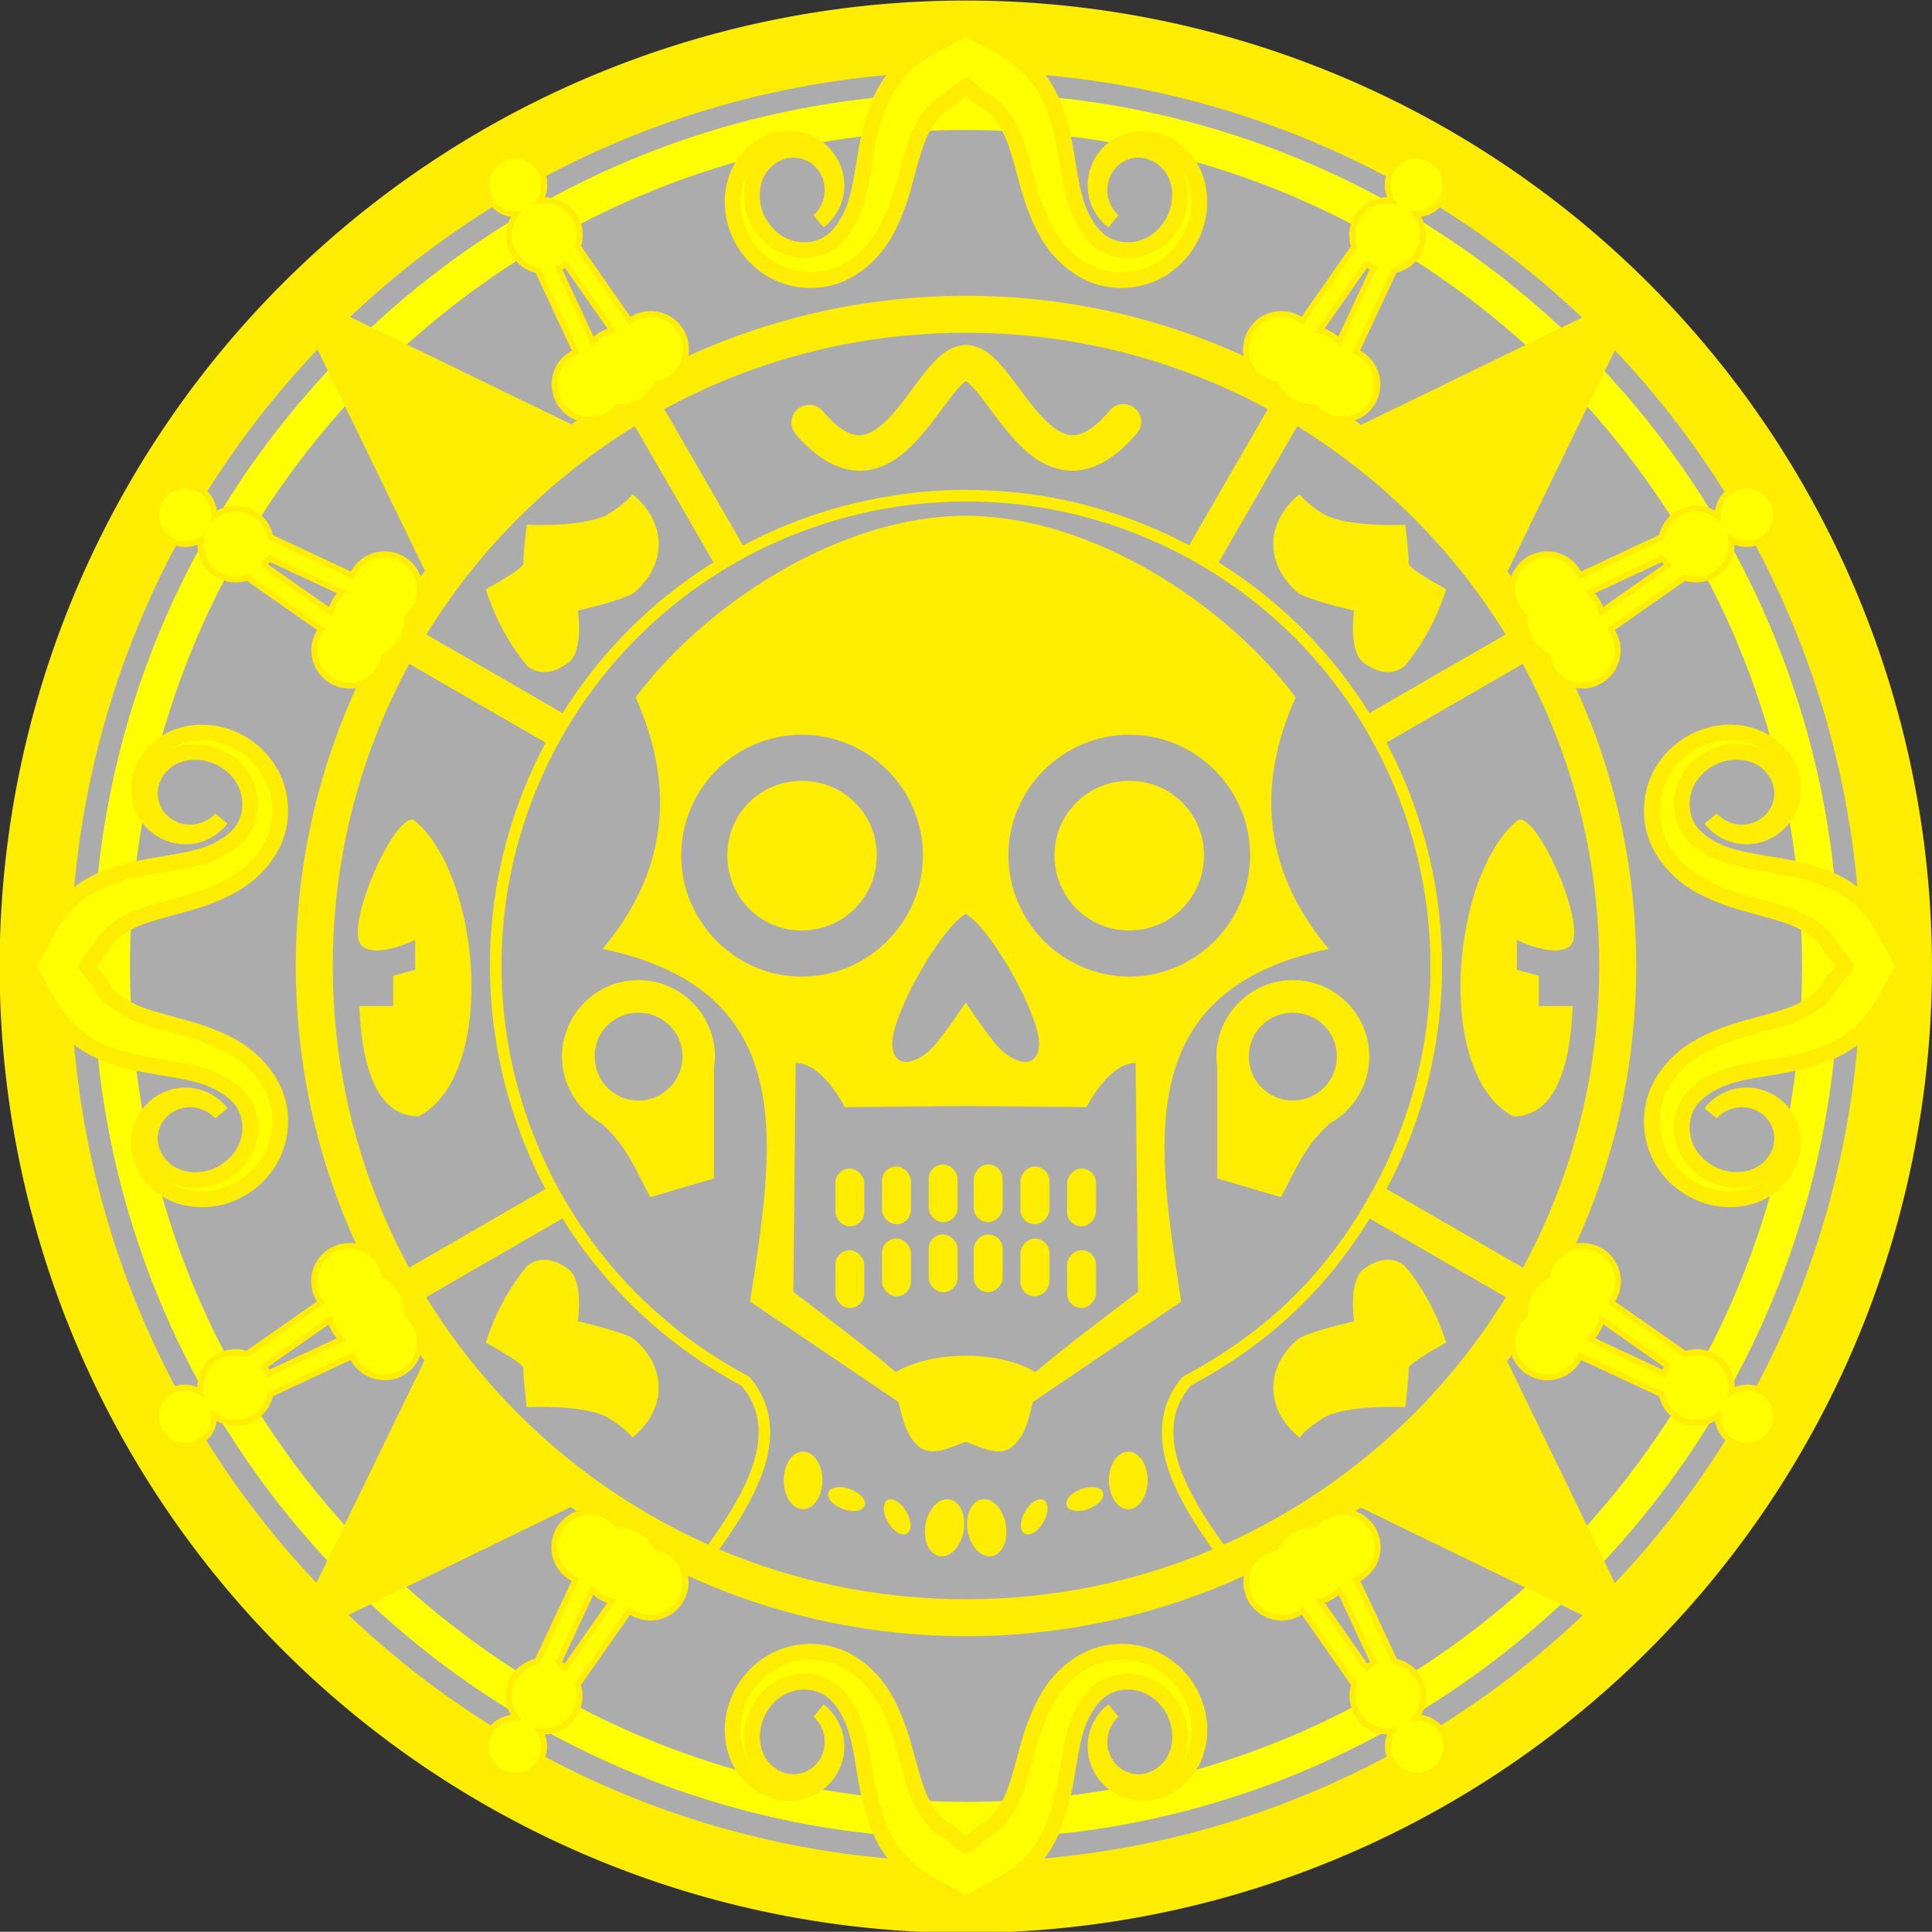 <?xml version="1.0" encoding="UTF-8" standalone="no"?>
<!-- Created with Inkscape (http://www.inkscape.org/) -->

<svg
   xmlns:dc="http://purl.org/dc/elements/1.1/"
   xmlns:cc="http://creativecommons.org/ns#"
   xmlns:rdf="http://www.w3.org/1999/02/22-rdf-syntax-ns#"
   xmlns:svg="http://www.w3.org/2000/svg"
   xmlns="http://www.w3.org/2000/svg"
   xmlns:xlink="http://www.w3.org/1999/xlink"
   xmlns:inkscape="http://www.inkscape.org/namespaces/inkscape"
   version="1.0"
   width="331.224"
   height="331.193"
   id="svg2">
  <rect width="100%" height="100%" fill="#333333" stroke="none"/>
  <defs
     id="defs4">
    <inkscape:path-effect
       effect="spiro"
       id="path-effect2627" />
    <inkscape:path-effect
       id="path-effect2623" />
    <inkscape:path-effect
       effect="spiro"
       id="path-effect2621" />
    <inkscape:path-effect
       effect="spiro"
       id="path-effect2615" />
    <inkscape:path-effect
       effect="spiro"
       id="path-effect2613" />
    <inkscape:path-effect
       id="path-effect2626" />
    <inkscape:path-effect
       effect="spiro"
       id="path-effect2624" />
    <inkscape:path-effect
       id="path-effect2620" />
    <inkscape:path-effect
       effect="spiro"
       id="path-effect2618" />
  </defs>
  <g
     transform="translate(-43.674,-50.947)"
     id="layer1">
    <g
       transform="translate(803.929,-351.53)"
       id="g3295">
      <path
         d="m 12,560.362 a 161,161 0 1 1 -322,0 161,161 0 1 1 322,0 z"
         transform="matrix(0.991,0,0,0.991,-447.02,12.891)"
         id="path3245"
         style="fill:#acacac;fill-opacity:1;stroke:#ffed00;stroke-width:12.289;stroke-linecap:round;stroke-miterlimit:4;stroke-opacity:1;stroke-dasharray:none" />
      <path
         d="m -594.643,418.418 c -82.572,0 -149.641,67.098 -149.641,149.67 0,82.572 67.069,149.641 149.641,149.641 82.572,0 149.641,-67.069 149.641,-149.641 0,-82.572 -67.069,-149.67 -149.641,-149.67 z m 0,6.34 c 79.148,0 143.329,64.182 143.329,143.329 0,79.148 -64.182,143.301 -143.329,143.301 -79.148,0 -143.329,-64.153 -143.329,-143.301 0,-79.148 64.182,-143.329 143.329,-143.329 z"
         id="path3247"
         style="fill:#ffff00;fill-opacity:1;stroke:none" />
      <g
         id="g3773"
         style="fill:#ffed00;fill-opacity:1">
        <g
           id="g3424"
           style="fill:#ffed00;fill-opacity:1">
          <path
             d="m -594.643,453.183 c -63.391,0 -114.903,51.512 -114.903,114.903 0,63.391 51.512,114.903 114.903,114.903 63.391,0 114.903,-51.512 114.903,-114.903 0,-63.391 -51.512,-114.903 -114.903,-114.903 z m 0,6.333 c 59.966,0 108.57,48.604 108.57,108.57 0,59.966 -48.604,108.57 -108.57,108.57 -59.966,0 -108.57,-48.604 -108.57,-108.57 0,-59.966 48.604,-108.57 108.57,-108.57 z"
             id="path3249"
             style="fill:#ffed00;fill-opacity:1;stroke:none" />
          <path
             d="m -651.838,487.201 c 5.917,4.79 6.03,12.029 0.253,16.92 -1.768,1.263 -9.596,3.03 -9.596,3.03 0,0 1.01,6.819 -1.515,8.839 -2.525,2.02 -5.303,2.273 -7.197,0.631 -3.78,-4.544 -5.945,-9.488 -7.071,-13.132 0,0 6.566,-3.536 6.44,-4.419 -0.126,-0.884 0.568,-6.629 0.568,-6.629 0,0 10.279,0.527 14.205,-1.957 3.094,-1.957 3.914,-3.283 3.914,-3.283 z"
             id="path3276"
             style="fill:#ffed00;fill-opacity:1;fill-rule:evenodd;stroke:none" />
          <g
             transform="translate(-445.714,77.673)"
             id="g3229"
             style="fill:#ffed00;fill-opacity:1">
            <path
               d="m -148.938,383.969 c -1.849,0 -3.245,0.882 -4.344,1.812 -1.098,0.93 -2.017,2.012 -2.938,3.188 -1.84,2.352 -3.656,5.052 -5.531,7.094 -1.875,2.042 -3.658,3.219 -5.125,3.344 -1.467,0.125 -3.451,-0.471 -6.531,-4.031 -0.692,-0.884 -1.813,-1.317 -2.92,-1.126 -1.106,0.191 -2.019,0.973 -2.375,2.038 -0.356,1.065 -0.099,2.239 0.67,3.057 3.787,4.378 7.819,6.454 11.688,6.125 3.868,-0.329 6.769,-2.749 9.094,-5.281 2.325,-2.532 4.223,-5.366 5.844,-7.438 0.81,-1.036 1.54,-1.87 2.062,-2.312 0.522,-0.442 0.695,-0.375 0.406,-0.375 1.123,0.053 2.184,-0.515 2.762,-1.48 0.577,-0.965 0.577,-2.169 0,-3.133 -0.577,-0.965 -1.639,-1.533 -2.762,-1.48 z"
               id="path3231"
               style="fill:#ffed00;fill-opacity:1;fill-rule:evenodd;stroke:none" />
            <path
               d="m -149.219,383.969 c -1.669,0.096 -2.95,1.516 -2.873,3.186 0.077,1.67 1.484,2.966 3.154,2.908 -0.289,0 -0.116,-0.067 0.406,0.375 0.522,0.442 1.283,1.277 2.094,2.312 1.621,2.071 3.519,4.905 5.844,7.438 2.325,2.532 5.225,4.952 9.094,5.281 3.868,0.329 7.869,-1.747 11.656,-6.125 0.843,-0.8 1.158,-2.009 0.813,-3.119 -0.345,-1.11 -1.291,-1.927 -2.439,-2.107 -1.148,-0.18 -2.299,0.307 -2.968,1.257 -3.08,3.561 -5.096,4.156 -6.562,4.031 -1.467,-0.125 -3.219,-1.302 -5.094,-3.344 -1.875,-2.042 -3.691,-4.742 -5.531,-7.094 -0.92,-1.176 -1.839,-2.257 -2.938,-3.188 -1.098,-0.93 -2.526,-1.812 -4.375,-1.812 -0.094,-0.004 -0.188,-0.004 -0.281,0 l 0,0 z"
               id="use3233"
               style="fill:#ffed00;fill-opacity:1;fill-rule:evenodd;stroke:none" />
          </g>
          <path
             d="m -698.648,574.951 5.795,0 0,-5.179 3.775,-1.042 0,-5.119 c 0,0 -6.201,3.126 -8.99,1.161 -3.622,-2.552 5.479,-23.169 8.786,-21.705 11.412,9.199 14.455,43.579 0.804,50.812 -8.21,0 -9.878,-11.205 -10.17,-18.929 z"
             id="path3235"
             style="fill:#ffed00;fill-opacity:1;fill-rule:evenodd;stroke:none" />
          <use
             transform="matrix(-1,0,0,1,-1189.286,0)"
             id="use3325"
             style="fill:#ffed00;fill-opacity:1"
             x="0"
             y="0"
             width="744.094"
             height="1052.362"
             xlink:href="#path3235" />
          <use
             transform="matrix(1,-8.5712909e-8,-8.5712909e-8,-1,2.5033707e-5,1136.152)"
             id="use3327"
             style="fill:#ffed00;fill-opacity:1"
             x="0"
             y="0"
             width="744.094"
             height="1052.362"
             xlink:href="#path3276" />
          <rect
             width="5.834"
             height="29.168"
             ry="0"
             x="-801.931"
             y="84.61"
             transform="matrix(0.866,-0.5,0.5,0.866,0,0)"
             id="rect3329"
             style="fill:#ffed00;fill-opacity:1;stroke:none" />
          <use
             transform="matrix(0.866,-0.5,0.5,0.866,-363.705,-221.214)"
             id="use3361"
             style="fill:#ffed00;fill-opacity:1"
             x="0"
             y="0"
             width="744.094"
             height="1052.362"
             xlink:href="#rect3329" />
          <use
             transform="matrix(8.5712909e-8,-1,1,8.5712909e-8,-1162.719,-26.567)"
             id="use3363"
             style="fill:#ffed00;fill-opacity:1"
             x="0"
             y="0"
             width="744.094"
             height="1052.362"
             xlink:href="#rect3329" />
          <path
             d="m -537.448,487.201 c -5.917,4.79 -6.03,12.029 -0.253,16.92 1.768,1.263 9.596,3.03 9.596,3.03 0,0 -1.01,6.819 1.515,8.839 2.525,2.02 5.303,2.273 7.197,0.631 3.78,-4.544 5.945,-9.488 7.071,-13.132 0,0 -6.566,-3.536 -6.44,-4.419 0.126,-0.884 -0.568,-6.629 -0.568,-6.629 0,0 -10.279,0.527 -14.205,-1.957 -3.094,-1.957 -3.914,-3.283 -3.914,-3.283 z"
             id="path3365"
             style="fill:#ffed00;fill-opacity:1;fill-rule:evenodd;stroke:none" />
          <use
             transform="matrix(-1,-8.5712909e-8,8.5712909e-8,-1,-1189.286,1136.152)"
             id="use3367"
             style="fill:#ffed00;fill-opacity:1"
             x="0"
             y="0"
             width="744.094"
             height="1052.362"
             xlink:href="#path3276" />
          <rect
             width="5.834"
             height="29.168"
             ry="0"
             x="228.021"
             y="679.253"
             transform="matrix(-0.866,-0.5,-0.5,0.866,0,0)"
             id="rect3369"
             style="fill:#ffed00;fill-opacity:1;stroke:none" />
          <use
             transform="matrix(-0.866,-0.5,-0.5,0.866,-825.581,-221.214)"
             id="use3371"
             style="fill:#ffed00;fill-opacity:1"
             x="0"
             y="0"
             width="744.094"
             height="1052.362"
             xlink:href="#rect3329" />
          <use
             transform="matrix(-8.5712909e-8,-1,-1,8.5712909e-8,-26.567,-26.567)"
             id="use3373"
             style="fill:#ffed00;fill-opacity:1"
             x="0"
             y="0"
             width="744.094"
             height="1052.362"
             xlink:href="#rect3329" />
          <path
             d="m -176.75,417.111 21.219,36.752 -42.437,0 z"
             transform="matrix(0.643,-0.643,1.072,1.072,-1044.588,-109.256)"
             id="path2494"
             style="fill:#ffed00;fill-opacity:1;stroke:none" />
          <use
             transform="matrix(0,-1,1,0,-1162.719,-26.567)"
             id="use2496"
             style="fill:#ffed00;fill-opacity:1"
             x="0"
             y="0"
             width="744.094"
             height="1052.362"
             xlink:href="#path2494" />
          <use
             transform="matrix(-1,0,0,-1,-1189.286,1136.152)"
             id="use2498"
             style="fill:#ffed00;fill-opacity:1"
             x="0"
             y="0"
             width="744.094"
             height="1052.362"
             xlink:href="#path2494" />
          <use
             transform="matrix(0,1,-1,0,-26.567,1162.719)"
             id="use2500"
             style="fill:#ffed00;fill-opacity:1"
             x="0"
             y="0"
             width="744.094"
             height="1052.362"
             xlink:href="#path2494" />
          <path
             d="m -595.284,486.464 c -28.956,0.266 -56.879,15.956 -71.417,43.297 -21.146,39.77 -6.033,89.234 33.737,110.38 0.488,0.259 1.094,0.074 1.354,-0.415 0.259,-0.488 0.074,-1.094 -0.415,-1.354 -38.814,-20.638 -53.561,-68.858 -32.923,-107.673 20.638,-38.814 68.874,-53.561 107.688,-32.923 38.814,20.638 53.561,68.858 32.923,107.673 -7.811,14.69 -18.233,25.112 -32.923,32.923 -0.488,0.259 -0.674,0.865 -0.415,1.354 0.259,0.488 0.865,0.674 1.354,0.415 14.997,-7.974 25.763,-18.755 33.737,-33.752 21.146,-39.77 6.033,-89.234 -33.737,-110.38 -12.428,-6.608 -25.801,-9.666 -38.963,-9.545 z"
             id="path3253"
             style="fill:#ffed00;fill-opacity:1;stroke:none" />
          <path
             d="m -631.719,638.594 -1.531,1.312 c 3.785,4.43 3.684,9.345 1.781,14.562 -1.903,5.218 -5.699,10.563 -9.125,15.25 l 1.625,1.188 c 3.438,-4.703 7.333,-10.15 9.375,-15.75 2.042,-5.6 2.162,-11.546 -2.125,-16.562 z"
             id="path3379"
             style="fill:#ffed00;fill-opacity:1;fill-rule:evenodd;stroke:none" />
          <use
             transform="matrix(-1,0,0,1,-1189.286,0)"
             id="use3274"
             style="fill:#ffed00;fill-opacity:1"
             x="0"
             y="0"
             width="744.094"
             height="1052.362"
             xlink:href="#path3379" />
        </g>
        <g
           id="g3750"
           style="fill:#ffed00;fill-opacity:1">
          <path
             d="m -594.688,490.906 c -21.689,0 -44.725,15.237 -56.594,31.125 7.071,15.792 5.186,30.161 -5.656,43.125 34.331,7.23 29.287,34.071 25.281,60.469 l 25.406,17.188 c 0.71,2.575 1.122,5.502 3.406,7.562 2.285,2.061 5.623,0.168 8.156,-0.719 2.533,0.887 5.84,2.779 8.125,0.719 2.285,-2.061 2.696,-4.987 3.406,-7.562 L -557.75,625.625 c -4.006,-26.398 -9.049,-53.239 25.281,-60.469 -10.842,-12.964 -12.727,-27.333 -5.656,-43.125 -11.868,-15.888 -34.873,-31.125 -56.562,-31.125 z m -28.094,37.531 c 11.396,-5e-5 20.75,9.292 20.75,20.688 0,11.396 -9.354,20.781 -20.75,20.781 -11.396,5e-5 -20.687,-9.386 -20.688,-20.781 0,-11.396 9.292,-20.687 20.688,-20.688 z m 56.156,0 c 11.395,10e-6 20.688,9.292 20.688,20.688 3e-5,11.396 -9.292,20.781 -20.688,20.781 -11.396,2e-5 -20.75,-9.386 -20.75,-20.781 10e-6,-11.396 9.354,-20.688 20.75,-20.688 z m -56.156,7.906 c -7.13,0 -12.781,5.651 -12.781,12.781 0,7.13 5.651,12.875 12.781,12.875 7.13,0 12.844,-5.745 12.844,-12.875 0,-7.13 -5.713,-12.781 -12.844,-12.781 z m 56.156,0 c -7.13,-3e-5 -12.844,5.651 -12.844,12.781 10e-6,7.13 5.713,12.875 12.844,12.875 7.13,0 12.781,-5.745 12.781,-12.875 -10e-6,-7.13 -5.651,-12.781 -12.781,-12.781 z m -28.062,22.812 c 3.64,1.961 11.023,14.198 12.406,20.75 0.829,3.925 -1.472,6.544 -6,2.875 -1.884,-1.527 -6.406,-8.438 -6.406,-8.438 10e-6,-3e-5 -4.554,6.911 -6.438,8.438 -4.528,3.669 -6.829,1.05 -6,-2.875 1.383,-6.552 8.798,-18.789 12.438,-20.75 z M -650.812,570.5 c -7.205,2e-5 -13.094,5.889 -13.094,13.094 -3e-5,4.904 2.731,9.222 6.75,11.469 4.592,4.04 6.007,8.397 8.406,12.656 l 10.906,-3.219 0,-19.125 c 0.079,-0.58 0.156,-1.181 0.156,-1.781 -3e-5,-7.205 -5.92,-13.094 -13.125,-13.094 z m 112.219,0 c -7.205,-4e-5 -13.125,5.889 -13.125,13.094 0,0.6 0.077,1.202 0.156,1.781 l 0,19.125 10.906,3.219 c 2.4,-4.259 3.814,-8.617 8.406,-12.656 4.019,-2.247 6.75,-6.564 6.75,-11.469 0,-7.205 -5.889,-13.094 -13.094,-13.094 z m -112.219,5.594 c 4.184,-4e-5 7.562,3.316 7.562,7.5 2e-5,4.184 -3.379,7.562 -7.562,7.562 -4.184,3e-5 -7.5,-3.379 -7.5,-7.562 -2e-5,-4.184 3.316,-7.5 7.5,-7.5 z m 112.219,0 c 4.184,0 7.531,3.316 7.531,7.5 0,4.184 -3.348,7.563 -7.531,7.562 -4.184,0 -7.563,-3.379 -7.562,-7.562 0,-4.184 3.379,-7.5 7.562,-7.5 z m -85.25,8.625 c 4.691,-2e-5 8.406,7.562 8.406,7.562 -10e-6,-3e-5 20.75,-0.188 20.75,-0.188 0,0 20.719,0.187 20.719,0.188 0,0 3.715,-7.563 8.406,-7.562 0,0 0.406,39.25 0.406,39.25 0,0 -12.282,9.198 -17.594,13.75 0,0 -4.048,-2.813 -11.938,-2.812 -7.89,-2e-5 -11.969,2.812 -11.969,2.812 -5.312,-4.552 -17.594,-13.75 -17.594,-13.75 -10e-6,0 0.406,-39.25 0.406,-39.25 z"
             id="path3239"
             style="fill:#ffed00;fill-opacity:1;fill-rule:evenodd;stroke:none" />
          <rect
             width="4.95"
             height="9.899"
             ry="2.475"
             x="-617.039"
             y="602.819"
             id="rect3257"
             style="fill:#ffed00;fill-opacity:1;stroke:none" />
          <rect
             width="4.95"
             height="9.899"
             ry="2.475"
             x="-609.039"
             y="602.466"
             id="rect3259"
             style="fill:#ffed00;fill-opacity:1;stroke:none" />
          <rect
             width="4.95"
             height="9.899"
             ry="2.475"
             x="-601.039"
             y="602.112"
             id="rect3261"
             style="fill:#ffed00;fill-opacity:1;stroke:none" />
          <rect
             width="4.95"
             height="9.899"
             ry="2.475"
             x="-617.039"
             y="616.819"
             id="rect3265"
             style="fill:#ffed00;fill-opacity:1;stroke:none" />
          <rect
             width="4.95"
             height="9.899"
             ry="2.475"
             x="-609.039"
             y="614.819"
             id="rect3267"
             style="fill:#ffed00;fill-opacity:1;stroke:none" />
          <rect
             width="4.95"
             height="9.899"
             ry="2.475"
             x="-601.039"
             y="614.112"
             id="rect3269"
             style="fill:#ffed00;fill-opacity:1;stroke:none" />
          <path
             d="m -619.125,656.737 a 2.812,5.125 0 1 1 -5.625,0 2.812,5.125 0 1 1 5.625,0 z"
             transform="matrix(1.178,0,0,0.963,110.067,23.839)"
             id="path2487"
             style="fill:#ffed00;fill-opacity:1;stroke:none" />
          <path
             d="m -619.125,656.737 a 2.812,5.125 0 1 1 -5.625,0 2.812,5.125 0 1 1 5.625,0 z"
             transform="matrix(1.107,0.403,-0.121,0.332,152.829,692.077)"
             id="path2489"
             style="fill:#ffed00;fill-opacity:1;stroke:none" />
          <path
             d="m -619.125,656.737 a 2.812,5.125 0 1 1 -5.625,0 2.812,5.125 0 1 1 5.625,0 z"
             transform="matrix(1.16,0.205,-0.167,0.949,232.807,168.65)"
             id="path2490"
             style="fill:#ffed00;fill-opacity:1;stroke:none" />
          <path
             d="m -619.125,656.737 a 2.812,5.125 0 1 1 -5.625,0 2.812,5.125 0 1 1 5.625,0 z"
             transform="matrix(0.589,1.02,-0.306,0.177,-39.167,1180.661)"
             id="path2492"
             style="fill:#ffed00;fill-opacity:1;stroke:none" />
          <rect
             width="4.95"
             height="9.899"
             ry="2.475"
             x="572.36"
             y="602.819"
             transform="scale(-1,1)"
             id="rect3606"
             style="fill:#ffed00;fill-opacity:1;stroke:none" />
          <rect
             width="4.95"
             height="9.899"
             ry="2.475"
             x="580.36"
             y="602.466"
             transform="scale(-1,1)"
             id="rect3608"
             style="fill:#ffed00;fill-opacity:1;stroke:none" />
          <rect
             width="4.95"
             height="9.899"
             ry="2.475"
             x="588.36"
             y="602.112"
             transform="scale(-1,1)"
             id="rect3610"
             style="fill:#ffed00;fill-opacity:1;stroke:none" />
          <rect
             width="4.95"
             height="9.899"
             ry="2.475"
             x="572.36"
             y="616.819"
             transform="scale(-1,1)"
             id="rect3612"
             style="fill:#ffed00;fill-opacity:1;stroke:none" />
          <rect
             width="4.95"
             height="9.899"
             ry="2.475"
             x="580.36"
             y="614.819"
             transform="scale(-1,1)"
             id="rect3614"
             style="fill:#ffed00;fill-opacity:1;stroke:none" />
          <rect
             width="4.95"
             height="9.899"
             ry="2.475"
             x="588.36"
             y="614.112"
             transform="scale(-1,1)"
             id="rect3616"
             style="fill:#ffed00;fill-opacity:1;stroke:none" />
          <path
             d="m -619.125,656.737 a 2.812,5.125 0 1 1 -5.625,0 2.812,5.125 0 1 1 5.625,0 z"
             transform="matrix(-1.178,0,0,0.963,-1299.465,23.839)"
             id="path3618"
             style="fill:#ffed00;fill-opacity:1;stroke:none" />
          <path
             d="m -619.125,656.737 a 2.812,5.125 0 1 1 -5.625,0 2.812,5.125 0 1 1 5.625,0 z"
             transform="matrix(-1.107,0.403,0.121,0.332,-1342.227,692.077)"
             id="path3620"
             style="fill:#ffed00;fill-opacity:1;stroke:none" />
          <path
             d="m -619.125,656.737 a 2.812,5.125 0 1 1 -5.625,0 2.812,5.125 0 1 1 5.625,0 z"
             transform="matrix(-1.16,0.205,0.167,0.949,-1422.206,168.65)"
             id="path3622"
             style="fill:#ffed00;fill-opacity:1;stroke:none" />
          <path
             d="m -619.125,656.737 a 2.812,5.125 0 1 1 -5.625,0 2.812,5.125 0 1 1 5.625,0 z"
             transform="matrix(-0.589,1.02,0.306,0.177,-1150.232,1180.661)"
             id="path3624"
             style="fill:#ffed00;fill-opacity:1;stroke:none" />
        </g>
      </g>
      <g
         id="g3491"
         style="fill:#ffff00;fill-opacity:1;stroke:#ffed00;stroke-width:1;stroke-miterlimit:4;stroke-opacity:1;stroke-dasharray:none">
        <g
           transform="matrix(0.866,-0.5,0.5,0.866,-695.231,68.853)"
           id="g3284"
           style="fill:#ffff00;fill-opacity:1;stroke:#ffed00;stroke-width:1;stroke-miterlimit:4;stroke-opacity:1;stroke-dasharray:none">
          <path
             d="m -672.531,429.25 c -0.645,0.08 -1.277,0.311 -1.875,0.656 -2.39,1.38 -3.224,4.422 -1.844,6.812 0.951,1.648 2.69,2.551 4.469,2.5 -1.425,1.884 -1.663,4.511 -0.406,6.688 0.914,1.582 2.43,2.613 4.094,2.938 l 6.531,14 c -0.202,0.088 -0.398,0.2 -0.594,0.312 -2.902,1.676 -3.894,5.379 -2.219,8.281 1.676,2.902 5.379,3.894 8.281,2.219 0.639,-0.369 1.179,-0.839 1.625,-1.375 0.01,5e-4 0.021,-4.8e-4 0.031,0 1.319,0.061 2.689,-0.248 3.938,-0.969 1.249,-0.721 2.175,-1.765 2.781,-2.938 0.698,-0.116 1.383,-0.344 2.031,-0.719 2.902,-1.676 3.894,-5.379 2.219,-8.281 -1.152,-1.995 -3.253,-3.087 -5.406,-3.031 -0.979,0.025 -1.968,0.289 -2.875,0.812 -0.197,0.114 -0.382,0.244 -0.562,0.375 l -8.875,-12.719 c 0.535,-1.594 0.437,-3.4 -0.469,-4.969 -1.152,-1.995 -3.284,-3.087 -5.438,-3.031 -0.204,0.005 -0.421,0.036 -0.625,0.062 0.954,-1.519 1.084,-3.496 0.125,-5.156 -1.035,-1.793 -3.004,-2.708 -4.938,-2.469 z m 9.25,18.5 7.969,11.375 c -0.621,0.16 -1.228,0.413 -1.812,0.75 -0.576,0.333 -1.089,0.741 -1.531,1.188 l -5.875,-12.594 c 0.219,-0.094 0.445,-0.191 0.656,-0.312 0.214,-0.124 0.401,-0.262 0.594,-0.406 z"
             transform="matrix(0.866,0.5,-0.5,0.866,636.514,287.987)"
             id="path3286"
             style="fill:#ffff00;fill-opacity:1;fill-rule:evenodd;stroke:#ffed00;stroke-width:1;stroke-linecap:butt;stroke-linejoin:miter;stroke-miterlimit:4;stroke-opacity:1;stroke-dasharray:none" />
        </g>
        <use
           transform="matrix(0.866,-0.5,0.5,0.866,-363.705,-221.214)"
           id="use3305"
           style="fill:#ffff00;fill-opacity:1;stroke:#ffed00;stroke-width:1;stroke-miterlimit:4;stroke-opacity:1;stroke-dasharray:none"
           x="0"
           y="0"
           width="744.094"
           height="1052.362"
           xlink:href="#g3284" />
        <use
           transform="matrix(8.5712909e-8,-1,1,8.5712909e-8,-1162.719,-26.567)"
           id="use3307"
           style="fill:#ffff00;fill-opacity:1;stroke:#ffed00;stroke-width:1;stroke-miterlimit:4;stroke-opacity:1;stroke-dasharray:none"
           x="0"
           y="0"
           width="744.094"
           height="1052.362"
           xlink:href="#g3284" />
        <use
           transform="matrix(-0.5,-0.866,0.866,-0.5,-1383.933,337.139)"
           id="use3309"
           style="fill:#ffff00;fill-opacity:1;stroke:#ffed00;stroke-width:1;stroke-miterlimit:4;stroke-opacity:1;stroke-dasharray:none"
           x="0"
           y="0"
           width="744.094"
           height="1052.362"
           xlink:href="#g3284" />
        <use
           transform="matrix(-1,0,0,1,-1189.286,0)"
           id="use3317"
           style="fill:#ffff00;fill-opacity:1;stroke:#ffed00;stroke-width:1;stroke-miterlimit:4;stroke-opacity:1;stroke-dasharray:none"
           x="0"
           y="0"
           width="744.094"
           height="1052.362"
           xlink:href="#g3284" />
        <use
           transform="matrix(-0.866,-0.5,-0.5,0.866,-825.581,-221.214)"
           id="use3319"
           style="fill:#ffff00;fill-opacity:1;stroke:#ffed00;stroke-width:1;stroke-miterlimit:4;stroke-opacity:1;stroke-dasharray:none"
           x="0"
           y="0"
           width="744.094"
           height="1052.362"
           xlink:href="#g3284" />
        <use
           transform="matrix(-8.5712909e-8,-1,-1,8.5712909e-8,-26.567,-26.567)"
           id="use3321"
           style="fill:#ffff00;fill-opacity:1;stroke:#ffed00;stroke-width:1;stroke-miterlimit:4;stroke-opacity:1;stroke-dasharray:none"
           x="0"
           y="0"
           width="744.094"
           height="1052.362"
           xlink:href="#g3284" />
        <use
           transform="matrix(0.5,-0.866,-0.866,-0.5,194.647,337.139)"
           id="use3323"
           style="fill:#ffff00;fill-opacity:1;stroke:#ffed00;stroke-width:1;stroke-miterlimit:4;stroke-opacity:1;stroke-dasharray:none"
           x="0"
           y="0"
           width="744.094"
           height="1052.362"
           xlink:href="#g3284" />
      </g>
      <g
         id="g3509"
         style="fill:#ffff00;fill-opacity:1;stroke:#ffed00;stroke-opacity:1">
        <use
           transform="matrix(8.5712909e-8,1,-1,8.5712909e-8,-26.567,1162.719)"
           id="use3355"
           style="fill:#ffff00;fill-opacity:1;stroke:#ffed00;stroke-opacity:1"
           x="0"
           y="0"
           width="744.094"
           height="1052.362"
           xlink:href="#path3251" />
        <use
           transform="matrix(-1,8.5712909e-8,-8.5712909e-8,-1,-1189.286,1136.152)"
           id="use3357"
           style="fill:#ffff00;fill-opacity:1;stroke:#ffed00;stroke-opacity:1"
           x="0"
           y="0"
           width="744.094"
           height="1052.362"
           xlink:href="#path3251" />
        <use
           transform="matrix(-8.5712909e-8,-1,1,-8.5712909e-8,-1162.719,-26.567)"
           id="use3359"
           style="fill:#ffff00;fill-opacity:1;stroke:#ffed00;stroke-opacity:1"
           x="0"
           y="0"
           width="744.094"
           height="1052.362"
           xlink:href="#path3251" />
        <path
           d="m -594.643,417.25 c 0.977,0.564 2.38,2.162 3.438,2.719 1.61,0.72 3.005,2.56 4.156,4.719 1.127,2.214 1.802,4.98 2.625,7.938 0.78,2.971 1.735,6.178 3.406,9.281 1.661,3.154 4.353,5.986 7.875,7.562 3.863,1.612 8.162,1.289 11.625,-0.656 3.44,-1.959 5.81,-5.314 6.594,-9 0.699,-3.201 0.143,-6.653 -1.688,-9.344 -0.923,-1.339 -2.164,-2.445 -3.594,-3.188 -1.432,-0.743 -3.037,-1.101 -4.625,-1 -1.695,0.112 -3.334,0.752 -4.625,1.781 -1.29,1.03 -2.199,2.433 -2.656,3.969 -0.456,1.536 -0.425,3.181 0.062,4.656 0.488,1.475 1.42,2.785 2.625,3.688 -1.106,-1.021 -1.875,-2.389 -2.188,-3.812 -0.313,-1.423 -0.164,-2.917 0.375,-4.219 0.538,-1.302 1.479,-2.423 2.625,-3.156 1.145,-0.734 2.502,-1.084 3.812,-1.031 1.231,0.045 2.427,0.461 3.438,1.125 1.013,0.664 1.862,1.575 2.438,2.625 1.164,2.083 1.216,4.746 0.5,7 -0.847,2.595 -2.812,4.8 -5.156,5.781 -2.32,0.995 -5.156,0.884 -7.156,-0.281 -1.946,-1.014 -3.386,-3.137 -4.406,-5.406 -1.011,-2.321 -1.46,-5.027 -1.969,-7.969 -0.466,-2.956 -0.987,-6.19 -2.188,-9.562 -1.175,-3.427 -3.365,-6.822 -6.844,-9.375 -2.468,-1.711 -5.847,-3.312 -8.5,-4.844 -2.653,1.532 -6.032,3.133 -8.5,4.844 -3.479,2.553 -5.669,5.948 -6.844,9.375 -1.2,3.373 -1.721,6.607 -2.188,9.562 -0.509,2.942 -0.958,5.647 -1.969,7.969 -1.021,2.269 -2.46,4.393 -4.406,5.406 -2,1.166 -4.836,1.276 -7.156,0.281 -2.344,-0.981 -4.341,-3.186 -5.188,-5.781 -0.717,-2.254 -0.633,-4.917 0.531,-7 0.575,-1.05 1.424,-1.961 2.438,-2.625 1.011,-0.664 2.207,-1.079 3.438,-1.125 1.311,-0.053 2.667,0.297 3.812,1.031 1.146,0.733 2.087,1.854 2.625,3.156 0.539,1.301 0.688,2.796 0.375,4.219 -0.313,1.423 -1.082,2.791 -2.188,3.812 1.205,-0.902 2.137,-2.212 2.625,-3.688 0.488,-1.475 0.518,-3.12 0.062,-4.656 -0.457,-1.536 -1.398,-2.939 -2.688,-3.969 -1.291,-1.029 -2.898,-1.669 -4.594,-1.781 -1.588,-0.101 -3.193,0.257 -4.625,1 -1.43,0.743 -2.671,1.849 -3.594,3.188 -1.831,2.691 -2.387,6.143 -1.688,9.344 0.784,3.686 3.153,7.041 6.594,9 3.463,1.945 7.762,2.268 11.625,0.656 3.522,-1.577 6.214,-4.408 7.875,-7.562 1.671,-3.104 2.626,-6.31 3.406,-9.281 0.823,-2.957 1.498,-5.724 2.625,-7.938 1.152,-2.158 2.546,-3.999 4.156,-4.719 1.058,-0.556 2.46,-2.155 3.438,-2.719 z"
           id="path3251"
           style="fill:#ffff00;fill-opacity:1;stroke:#ffed00;stroke-width:2.7;stroke-linecap:butt;stroke-miterlimit:2.3;stroke-opacity:1;stroke-dasharray:none" />
      </g>
    </g>
  </g>
</svg>
